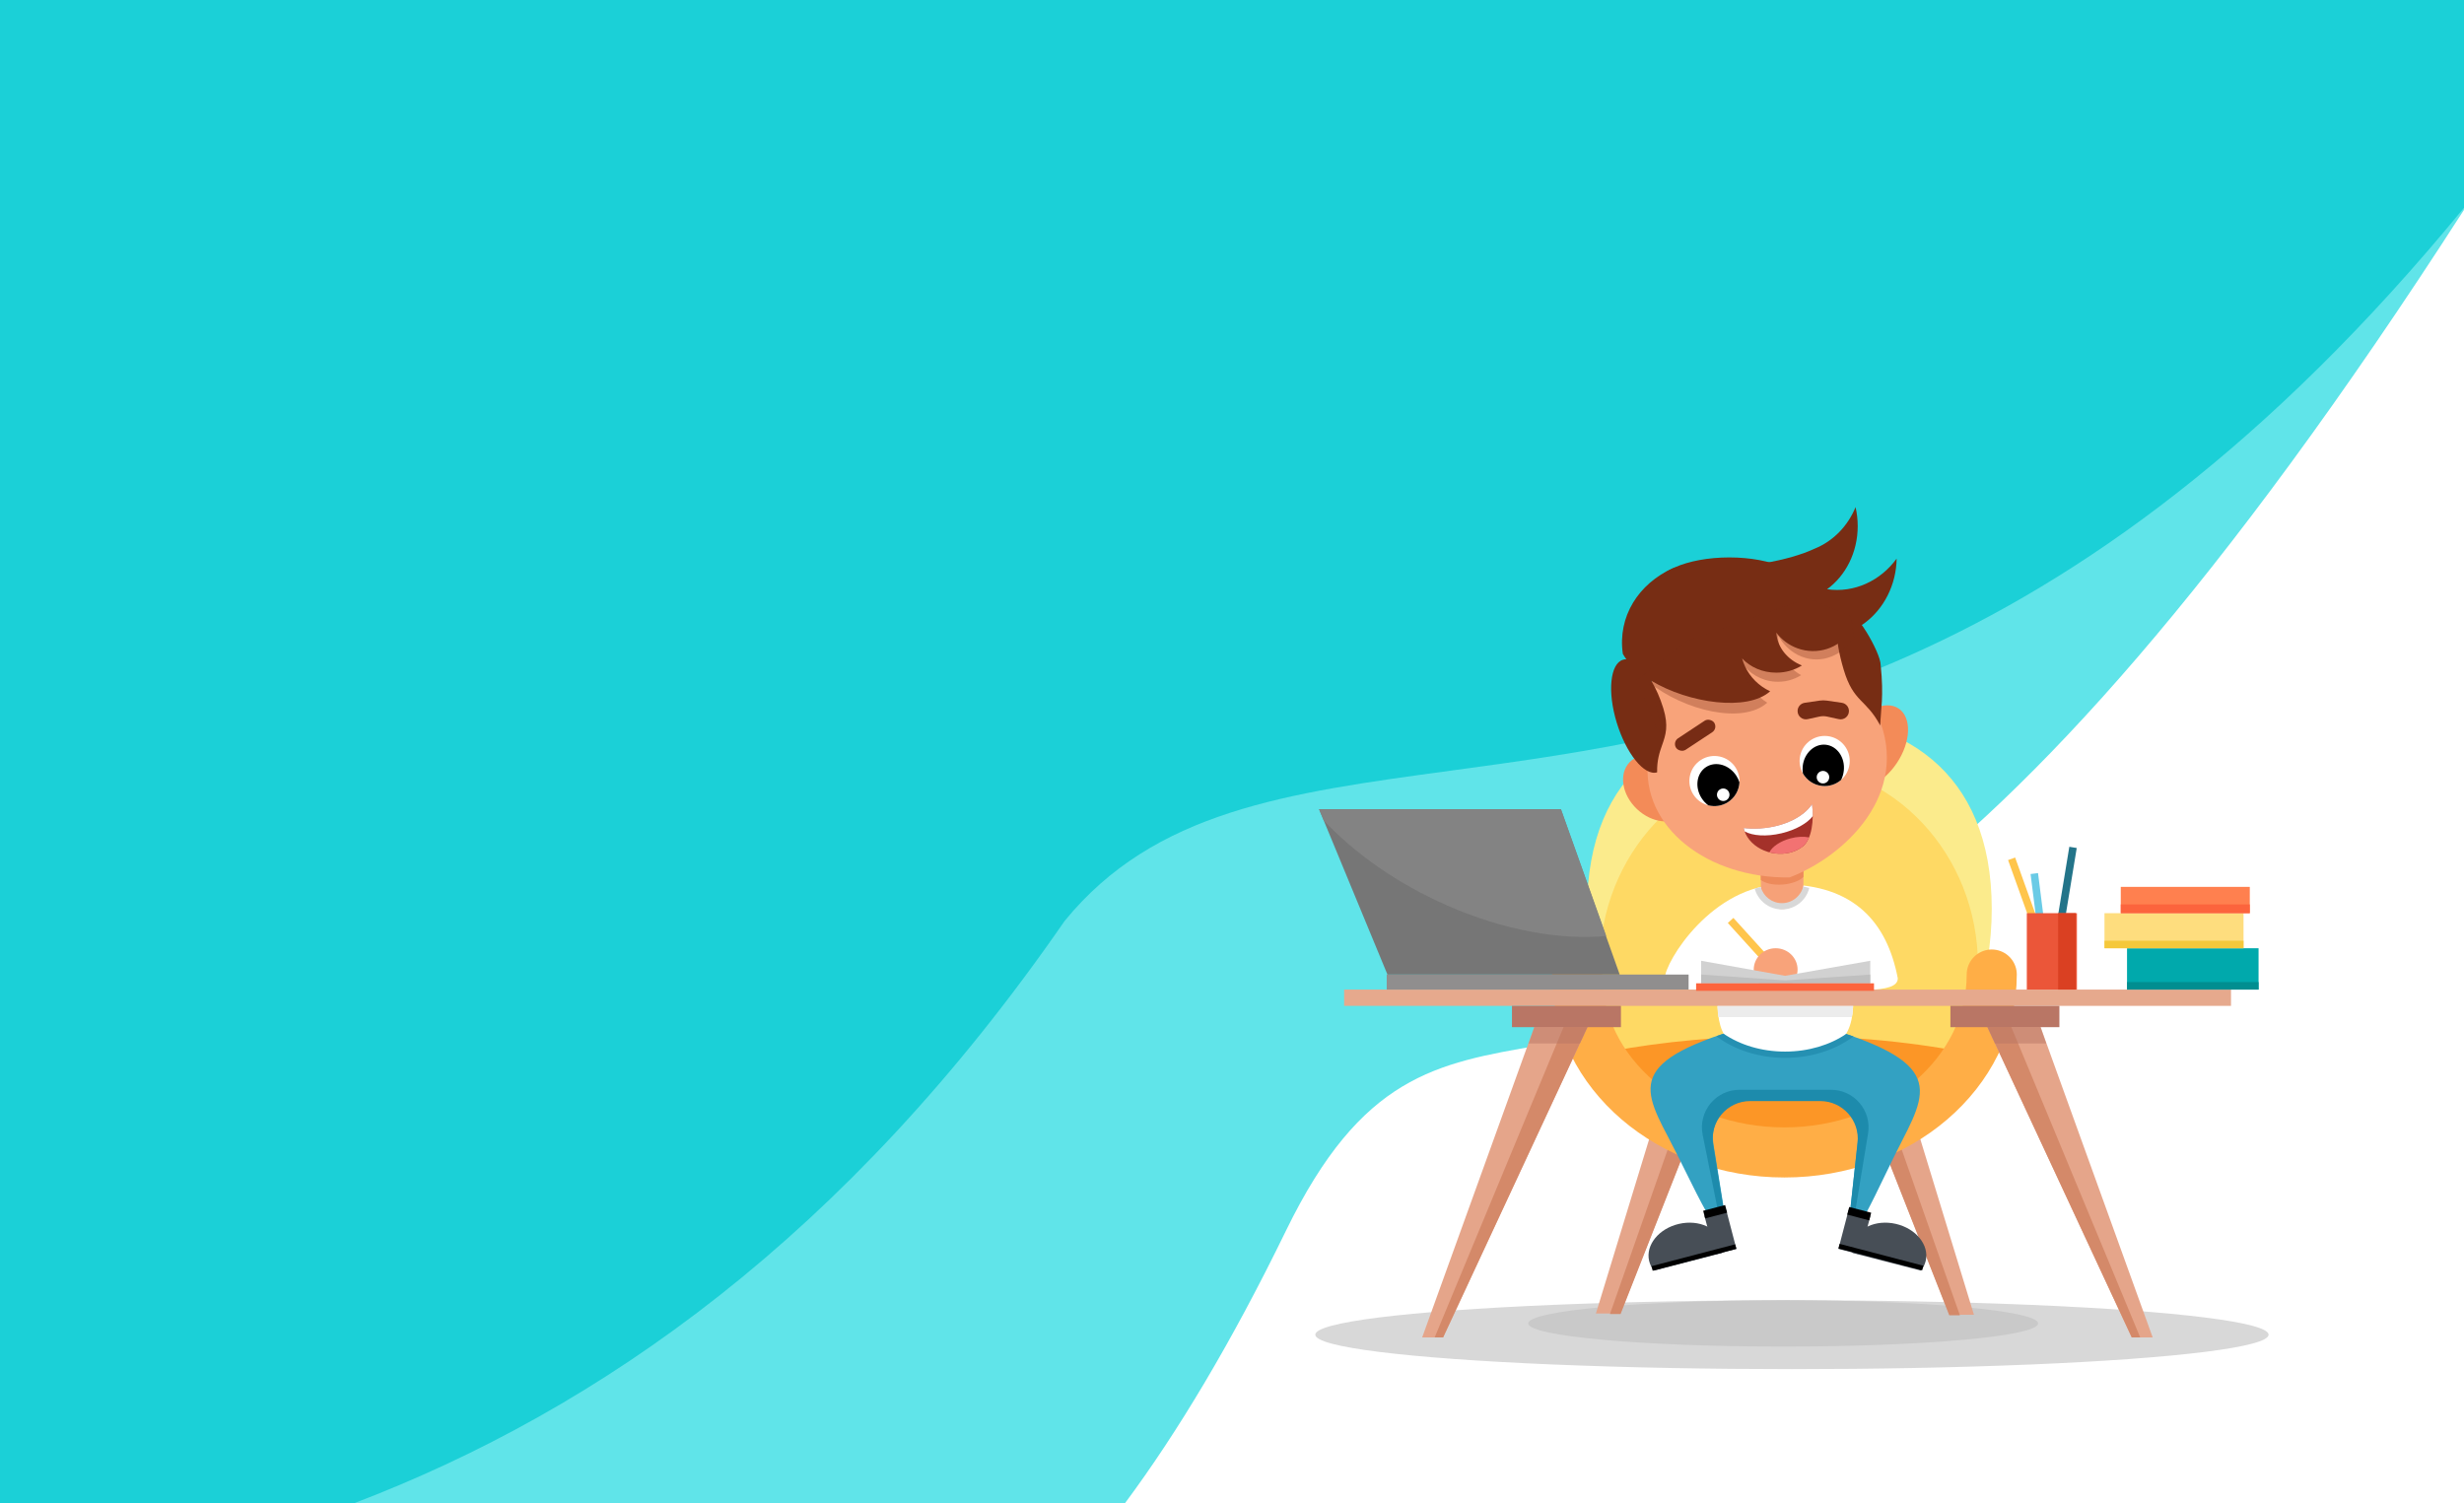 <svg width="1967" height="1200" viewBox="0 0 1967 1200" fill="none" xmlns="http://www.w3.org/2000/svg">
<rect width="1967" height="1200" fill="white"/>
<ellipse cx="1430.5" cy="1065.5" rx="380.5" ry="27.5" fill="#D8D8D8"/>
<ellipse cx="1423.5" cy="1056.5" rx="203.5" ry="18.5" fill="#C9C9C9"/>
<path fill-rule="evenodd" clip-rule="evenodd" d="M792.508 -0.001H1967V167.511C1576.1 774.928 1369.05 810.47 1229.18 834.48C1146.14 848.735 1086.78 858.925 1026.68 982.31C983.147 1071.68 940.343 1143.09 898.095 1200H80.925C-28.551 912.655 -17.859 465.547 247.053 201.154C348.78 99.627 554.405 37.141 792.508 -0.001Z" fill="#60E4E9"/>
<path fill-rule="evenodd" clip-rule="evenodd" d="M1967 0H0V1200H282.802C478.77 1125.24 675.661 987.292 849.908 735.19C921.668 647.298 1027.11 632.995 1158.05 615.235C1371.71 586.254 1653.24 548.067 1967 165.866V0Z" fill="#1BD0D7"/>
<path fill-rule="evenodd" clip-rule="evenodd" d="M1274 1048.61L1317.56 906H1349.71L1293.61 1048.61H1274Z" fill="#E5A58A"/>
<path fill-rule="evenodd" clip-rule="evenodd" d="M1285.23 1049L1335.3 906.385L1349.8 906.385L1293.69 1049H1285.23Z" fill="#D48969"/>
<path d="M1590 725.5C1590 836.509 1517.69 926.5 1428.5 926.5C1339.31 926.5 1267 836.509 1267 725.5C1267 614.491 1339.31 571 1428.5 571C1517.69 571 1590 614.491 1590 725.5Z" fill="#FBEB8C"/>
<path fill-rule="evenodd" clip-rule="evenodd" d="M1575.8 1049.61L1532.24 907L1500.08 907L1556.18 1049.61H1575.8Z" fill="#E5A58A"/>
<path fill-rule="evenodd" clip-rule="evenodd" d="M1564.56 1050L1514.49 907.385L1500 907.385L1556.1 1050H1564.56Z" fill="#D48969"/>
<ellipse cx="1428" cy="771" rx="151" ry="161" fill="#FED964"/>
<path fill-rule="evenodd" clip-rule="evenodd" d="M1576 848.07C1545.02 892.348 1488.32 922 1423.5 922C1367.49 922 1317.53 899.854 1285 865.261V839.401C1327.52 831.444 1374.96 827 1425 827C1479.4 827 1530.73 832.252 1576 841.559V848.07Z" fill="#FC9626"/>
<path d="M1590 778C1590 856.424 1515.9 920 1424.5 920C1333.1 920 1259 856.424 1259 778" stroke="#FFAE46" stroke-width="40" stroke-linecap="round" stroke-linejoin="round"/>
<path fill-rule="evenodd" clip-rule="evenodd" d="M1425.07 812.544C1425.84 812.364 1426.62 812.182 1427.41 812C1549.24 843.273 1542.41 864.284 1518.65 910.216C1513.51 920.166 1508.8 929.928 1504.27 939.306L1504.27 939.307C1494.17 960.214 1485 979.214 1474.01 994.14L1483.02 911.242C1484.95 893.495 1471.04 878 1453.19 878H1397.36C1378.89 878 1364.8 894.542 1367.75 912.783L1381.08 995.367C1367.78 980.096 1357.43 959.154 1345.86 935.754C1341.35 926.637 1336.66 917.148 1331.54 907.475C1307.89 862.825 1301.1 842.4 1422.36 812C1423.27 812.206 1424.17 812.41 1425.07 812.615V812.544Z" fill="#33A1C2"/>
<path fill-rule="evenodd" clip-rule="evenodd" d="M1476.71 969L1482.88 912.242C1484.81 894.495 1470.91 879 1453.06 879H1397.23C1378.75 879 1364.67 895.542 1367.61 913.783L1376.53 969H1371.93L1359.23 905.921C1355.49 887.347 1369.69 870 1388.64 870H1461.66C1480.17 870 1494.27 886.601 1491.26 904.868L1480.72 969H1476.71Z" fill="#1D8BAC"/>
<rect x="1360.63" y="970.55" width="18" height="32.05" transform="rotate(-14.643 1360.63 970.55)" fill="#474E56"/>
<path fill-rule="evenodd" clip-rule="evenodd" d="M1374.96 1000.23C1375.32 997.892 1375.26 995.511 1374.72 993.151C1371.84 980.572 1356.47 973.355 1340.39 977.032C1324.3 980.709 1313.59 993.887 1316.47 1006.47C1317.14 1009.4 1318.49 1012.04 1320.37 1014.33L1374.96 1000.23Z" fill="#474E56"/>
<rect width="18" height="32.05" transform="matrix(-0.968 -0.253 -0.253 0.968 1493.15 970.55)" fill="#474E56"/>
<path fill-rule="evenodd" clip-rule="evenodd" d="M1478.82 1000.23C1478.46 997.892 1478.52 995.511 1479.06 993.151C1481.93 980.572 1497.31 973.355 1513.39 977.032C1529.48 980.709 1540.19 993.887 1537.31 1006.47C1536.64 1009.4 1535.29 1012.04 1533.41 1014.33L1478.82 1000.23Z" fill="#474E56"/>
<rect x="1318.37" y="1010.81" width="69.065" height="3.784" transform="rotate(-14.643 1318.37 1010.81)" fill="black"/>
<rect width="69.065" height="3.784" transform="matrix(-0.968 -0.253 -0.253 0.968 1535.41 1010.46)" fill="black"/>
<rect width="18.122" height="6.304" transform="matrix(-0.968 -0.253 -0.253 0.968 1493.76 968.143)" fill="black"/>
<rect x="1359.63" y="966.581" width="18.122" height="6.304" transform="rotate(-14.643 1359.63 966.581)" fill="black"/>
<path d="M1479.5 798C1479.5 831.137 1465.97 842 1424 842C1382.03 842 1371 831.137 1371 798C1371 764.863 1382.03 722 1424 722C1465.97 722 1479.5 764.863 1479.5 798Z" fill="white"/>
<path fill-rule="evenodd" clip-rule="evenodd" d="M1370.15 827.213L1375.94 825.226C1388.81 834.057 1406.02 839.5 1425 839.5C1443.84 839.5 1460.93 834.138 1473.78 825.424L1479.63 827.377L1479.54 827.448C1465.49 838.029 1446.2 844.5 1425 844.5C1403.8 844.5 1384.51 838.029 1370.46 827.448C1370.36 827.37 1370.26 827.292 1370.15 827.213Z" fill="#2590B2"/>
<path fill-rule="evenodd" clip-rule="evenodd" d="M1371.8 812C1371.38 809.23 1371.13 806.234 1371 803H1479.3C1479.14 806.234 1478.83 809.23 1478.35 812H1371.8Z" fill="#ECECEC"/>
<path d="M1515 781C1515 793.979 1480.11 790 1423.5 790C1366.89 790 1329 793.979 1329 781C1329 768.021 1366.89 706 1423.5 706C1480.11 706 1506.5 736.5 1515 781Z" fill="white"/>
<rect x="1073" y="790" width="708" height="13" fill="#E6A98D"/>
<rect x="1107" y="778" width="241" height="12" fill="#908E8E"/>
<path d="M1053 646H1246.02L1293 778H1107.6L1053 646Z" fill="#767676"/>
<path d="M1626.26 812.366L1718.48 1067.67L1701.76 1067.67L1583 812.366L1626.26 812.366Z" fill="#E5A58A"/>
<path d="M1602.5 812.366L1708.5 1067.67L1701.76 1067.67L1583 812.366L1602.5 812.366Z" fill="#D48969"/>
<path fill-rule="evenodd" clip-rule="evenodd" d="M1282.27 747.216C1245.5 750.578 1200.57 742.769 1155.15 722.814C1115.3 705.308 1081.36 681.215 1056.72 654.962L1053 646H1246.13L1282.27 747.216Z" fill="#838383"/>
<rect x="1698" y="757" width="105" height="33" fill="#00A9AC"/>
<rect x="1698" y="784" width="105" height="6" fill="#018E90"/>
<rect x="1680" y="729" width="111" height="28" fill="#FEDD7E"/>
<rect x="1693" y="708" width="103" height="21" fill="#FF804F"/>
<rect x="1693" y="722" width="103" height="7" fill="#FC643D"/>
<rect x="1680" y="751" width="111" height="6" fill="#F5C83B"/>
<rect x="1651.93" y="676" width="6" height="92" transform="rotate(9.342 1651.93 676)" fill="#237489"/>
<rect x="1379.31" y="736.816" width="6" height="61.315" transform="rotate(-42.201 1379.31 736.816)" fill="#FFC54C"/>
<ellipse cx="1417.5" cy="774" rx="17.5" ry="17" fill="#F8A37A"/>
<rect width="6" height="92" transform="matrix(-0.941 0.338 0.338 0.941 1608.68 684.576)" fill="#FFC54C"/>
<rect width="6" height="92" transform="matrix(-0.992 0.125 0.125 0.992 1626.95 697)" fill="#6ACBE6"/>
<rect x="1618" y="729" width="40" height="61" fill="#EB5639"/>
<rect x="1643" y="729" width="14" height="61" fill="#DA4022"/>
<rect x="1557" y="803" width="87" height="17" fill="#B97665"/>
<path d="M1586.5 820H1629L1633.5 833H1592.5L1586.5 820Z" fill="#B97665" fill-opacity="0.5"/>
<path d="M1227.53 812.366L1135.32 1067.67L1152.03 1067.67L1270.8 812.366L1227.53 812.366Z" fill="#E5A58A"/>
<path d="M1251.3 812.366L1145.3 1067.67L1152.03 1067.67L1270.8 812.366L1251.3 812.366Z" fill="#D48969"/>
<path d="M1267.3 820H1224.8L1220.3 833H1261.3L1267.3 820Z" fill="#B97665" fill-opacity="0.5"/>
<rect x="1207" y="803" width="87" height="17" fill="#B97665"/>
<path d="M1358 767L1425 779L1493 767V785H1358V767Z" fill="#D1D1D1"/>
<path d="M1358 778L1425 782.667L1493 778V785H1358V778Z" fill="#BFBFBF"/>
<path d="M1405.24 671.555C1405.11 661.898 1412.9 654 1422.56 654C1432.17 654 1439.94 661.83 1439.88 671.443L1439.61 708.855C1439.55 717.478 1433.01 724.678 1424.44 725.574C1414.54 726.608 1405.88 718.919 1405.75 708.965L1405.24 671.555Z" fill="#F6A178"/>
<rect x="1354" y="785" width="142" height="6" fill="#FC643D"/>
<path fill-rule="evenodd" clip-rule="evenodd" d="M1405.61 708.084C1407.62 715.526 1414.42 721 1422.5 721C1430.72 721 1437.62 715.327 1439.5 707.681C1441.14 708.029 1442.76 708.428 1444.35 708.874C1441.94 718.706 1433.07 726 1422.5 726C1412.11 726 1403.36 718.951 1400.77 709.373C1402.36 708.897 1403.98 708.466 1405.61 708.084Z" fill="#D8D8D8"/>
<ellipse cx="1322.6" cy="629.208" rx="30" ry="23" transform="rotate(43.419 1322.6 629.208)" fill="#F38B58"/>
<path fill-rule="evenodd" clip-rule="evenodd" d="M1405.66 702.498L1405.54 693.628C1408.69 690.719 1414.71 688.482 1421.73 687.961C1429.59 687.379 1436.52 689.11 1439.73 692.087L1439.67 700.07C1436.65 703.168 1430.41 705.586 1423.08 706.129C1415.66 706.679 1409.08 705.169 1405.66 702.498Z" fill="#ED8A5B"/>
<ellipse cx="1495.14" cy="596.34" rx="36.947" ry="23" transform="rotate(-56.269 1495.14 596.34)" fill="#F38B58"/>
<path d="M1499.13 571.515C1525.74 633.768 1472.63 683.57 1428.65 700.469C1364.17 701.385 1309.46 660.901 1315.7 606.446C1303.98 544.873 1335.53 487.138 1386.18 477.492C1436.84 467.846 1487.4 509.942 1499.13 571.515Z" fill="#F8A37A"/>
<circle cx="1368.63" cy="623.51" r="20" transform="rotate(-32.626 1368.63 623.51)" fill="white"/>
<path fill-rule="evenodd" clip-rule="evenodd" d="M1363.7 642.893C1361.68 641.403 1359.86 639.488 1358.39 637.19C1352.73 628.352 1354.36 617.205 1362.04 612.292C1369.71 607.378 1380.52 610.56 1386.18 619.398C1387.24 621.055 1388.04 622.793 1388.6 624.557C1388.27 630.772 1385.05 636.742 1379.41 640.354C1374.56 643.46 1368.87 644.208 1363.7 642.893Z" fill="black"/>
<circle cx="1375.64" cy="634.459" r="5" transform="rotate(-32.626 1375.64 634.459)" fill="white"/>
<circle r="20" transform="matrix(-0.995 -0.105 -0.105 0.995 1456.63 607.51)" fill="white"/>
<path fill-rule="evenodd" clip-rule="evenodd" d="M1469.72 622.631C1470.86 620.392 1471.63 617.865 1471.91 615.151C1473.01 604.715 1466.55 595.482 1457.49 594.529C1448.43 593.575 1440.19 601.262 1439.09 611.698C1438.89 613.655 1438.95 615.569 1439.24 617.395C1442.32 622.803 1447.87 626.699 1454.53 627.4C1460.26 628.003 1465.68 626.124 1469.72 622.631Z" fill="black"/>
<circle r="5" transform="matrix(-0.995 -0.105 -0.105 0.995 1455.27 620.438)" fill="white"/>
<path d="M1435 567.624C1435 564.327 1437.42 561.529 1440.68 561.051L1452.6 559.306C1454.52 559.025 1456.48 559.025 1458.4 559.306L1470.32 561.051C1473.58 561.529 1476 564.327 1476 567.624C1476 571.866 1472.08 575.022 1467.93 574.112L1458.58 572.058C1456.55 571.613 1454.45 571.613 1452.42 572.058L1443.07 574.112C1438.92 575.022 1435 571.866 1435 567.624Z" fill="#772C15"/>
<rect x="1335" y="592.413" width="36.436" height="11" rx="5.5" transform="rotate(-33.437 1335 592.413)" fill="#772C15"/>
<path fill-rule="evenodd" clip-rule="evenodd" d="M1335.5 453.586C1308.05 465.975 1291.19 492.18 1295.5 522C1296.33 523.471 1297.27 524.915 1298.31 526.328C1297.39 526.307 1296.48 526.426 1295.61 526.694C1285.33 529.838 1283.09 552.295 1290.61 576.852C1298.12 601.41 1312.6 619.707 1322.88 616.563C1322.67 606.786 1324.86 600.534 1326.89 594.726C1329.67 586.775 1332.16 579.656 1327.82 565.465C1325.27 557.127 1321.92 549.62 1318.21 543.462C1348.22 561.514 1395.07 568.099 1413.1 551.853C1410.93 550.852 1408.81 549.645 1406.78 548.229C1398.58 542.526 1393.11 534.403 1390.71 525.6C1397.13 532.551 1406.97 537 1418 537C1425.64 537 1432.7 534.868 1438.46 531.251C1426.9 526.643 1418.72 516.712 1418.04 505.057C1422.11 510.514 1427.78 514.919 1434.7 517.476C1450.78 523.424 1468.29 517.421 1477.08 503.977C1493.63 496.949 1507.22 481.337 1512.16 461.057C1513.4 455.97 1514.02 450.894 1514.08 445.924C1501.26 463.672 1480.07 473.569 1458.55 470.393C1473.26 459.702 1483 441.126 1483 420C1483 414.764 1482.4 409.685 1481.28 404.844C1475.1 420.016 1463.34 432.028 1448.73 437.956C1428.11 447.629 1392.93 454 1353 454C1347.05 454 1341.21 453.859 1335.5 453.586Z" fill="#772D14"/>
<path d="M1471.81 534.61C1479.74 561.114 1489.45 557.584 1500.99 579.194C1501.33 566.5 1504 556.5 1501.33 530.912C1501.33 521 1480.54 484.85 1472.6 487.225C1464.65 489.601 1463.89 508.107 1471.81 534.61Z" fill="#772D14"/>
<ellipse cx="1380.5" cy="472" rx="61.5" ry="27" fill="#772D14"/>
<path fill-rule="evenodd" clip-rule="evenodd" d="M1392 661.051C1396.38 661.551 1400.99 661.656 1405.75 661.311C1424.28 659.968 1439.8 652.157 1446.54 642C1448.24 655.149 1446.24 669.581 1439.5 675.474C1426.97 685.566 1406.37 682.65 1396.49 670.391C1394.12 667.443 1392.67 664.286 1392 661.051Z" fill="#A4312A"/>
<path fill-rule="evenodd" clip-rule="evenodd" d="M1392 661.051C1392.18 661.934 1392.42 662.811 1392.72 663.679C1398.91 667.275 1410.11 668.089 1422.16 665.225C1433.59 662.508 1442.86 657.174 1447.11 651.515C1447.15 648.36 1446.95 645.143 1446.54 642C1439.8 652.157 1424.28 659.968 1405.75 661.311C1405.45 661.333 1405.14 661.352 1404.84 661.371C1400.41 661.641 1396.1 661.52 1392 661.051Z" fill="white"/>
<path fill-rule="evenodd" clip-rule="evenodd" d="M1444.16 668.523C1442.98 671.388 1441.43 673.783 1439.5 675.474C1432.03 681.489 1421.69 682.883 1412.47 680.432C1414.71 675.922 1421.07 671.502 1429.25 669.312C1434.73 667.843 1440.01 667.649 1444.16 668.523Z" fill="#F27272"/>
<path fill-rule="evenodd" clip-rule="evenodd" d="M1480.22 509.662L1477.5 491.5L1443 477.5L1346.5 511.5L1306.5 543L1323 583.5L1325.39 583.988C1325.42 580.195 1325.03 575.859 1324.03 570.693C1322.14 560.897 1319.39 552.002 1316.16 544.64C1344.83 567.567 1391.35 578.45 1410.76 560.975C1408.66 559.668 1406.63 558.127 1404.7 556.351C1396.93 549.197 1392.09 539.444 1390.39 529.122C1396.27 537.59 1405.79 543.412 1416.87 544.186C1424.54 544.722 1431.81 542.759 1437.88 538.989C1426.64 532.864 1419.23 520.835 1419.49 507.344C1423.13 513.923 1428.47 519.402 1435.21 522.837C1450.88 530.826 1468.95 525.13 1478.85 510.24C1479.31 510.054 1479.77 509.862 1480.22 509.662Z" fill="#772D14" fill-opacity="0.3"/>
</svg>
